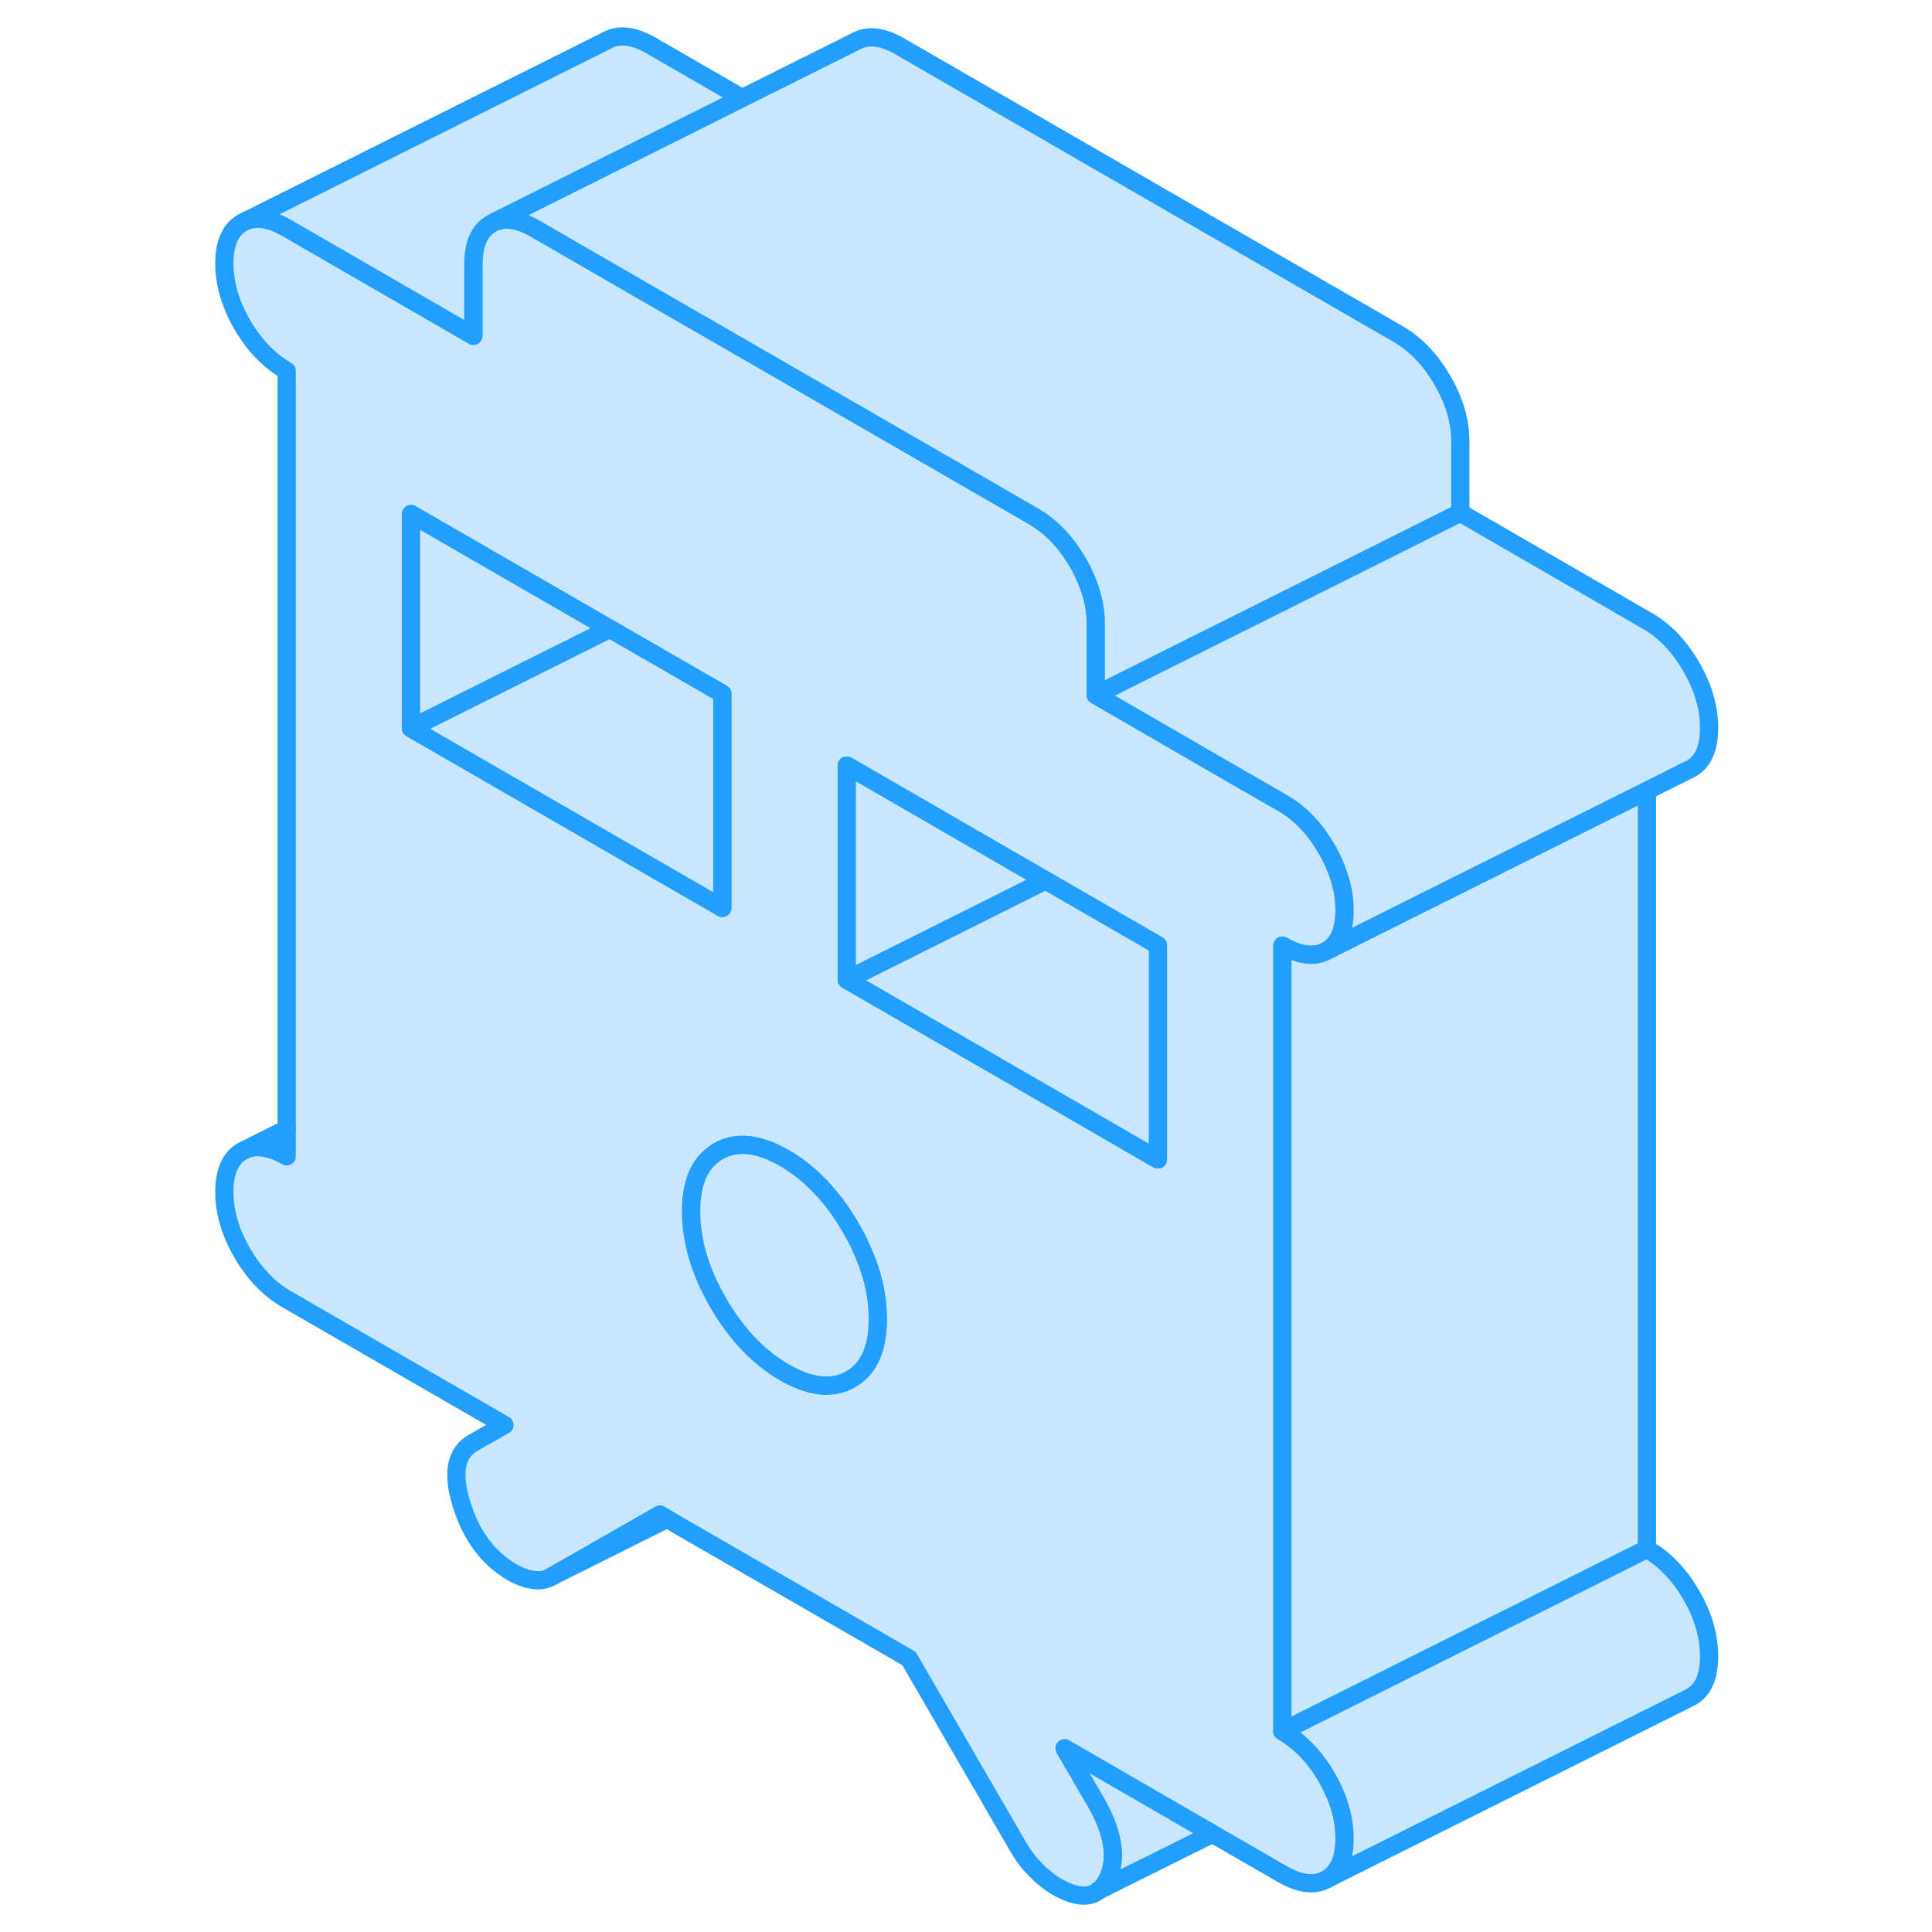 <svg viewBox="0 0 87 106" fill="#c8e7ff" xmlns="http://www.w3.org/2000/svg" height="48" width="48" stroke-width="1px" stroke-linecap="round" stroke-linejoin="round"><path d="M63.279 97.493C62.63 96.373 61.819 95.543 60.859 94.983V51.883C61.83 52.443 62.64 52.533 63.29 52.163C63.95 51.793 64.269 51.043 64.269 49.933C64.269 49.203 64.129 48.473 63.84 47.733C63.7 47.353 63.52 46.973 63.29 46.583C62.64 45.453 61.83 44.603 60.859 44.053L56.959 41.803L50.62 38.133V34.213C50.62 33.433 50.459 32.653 50.13 31.873C49.999 31.533 49.83 31.193 49.63 30.853C48.98 29.733 48.169 28.883 47.2 28.323L33.05 20.153L26.23 16.223L19.88 12.553C19.02 12.053 18.27 11.923 17.649 12.173L17.45 12.273C16.799 12.653 16.47 13.393 16.47 14.503V18.423L6.229 12.503C5.359 12.003 4.609 11.873 3.99 12.123L3.79 12.223C3.14 12.603 2.81 13.343 2.81 14.453C2.81 15.563 3.14 16.683 3.79 17.813C4.45 18.943 5.259 19.783 6.229 20.343V63.443C5.359 62.943 4.609 62.813 3.99 63.063L3.79 63.163C3.14 63.533 2.81 64.283 2.81 65.393C2.81 66.503 3.14 67.623 3.79 68.743C4.45 69.873 5.259 70.723 6.229 71.283L18.18 78.183L16.47 79.153C15.499 79.703 15.29 80.833 15.829 82.553C16.369 84.273 17.29 85.503 18.599 86.263C19 86.493 19.39 86.633 19.759 86.683C20.13 86.733 20.45 86.683 20.739 86.513L26.709 83.103L27.099 83.333L40.37 90.993L46.349 101.303C46.63 101.793 46.959 102.223 47.33 102.603C47.7 102.973 48.08 103.283 48.48 103.513C49.489 104.093 50.27 104.163 50.81 103.703C51 103.553 51.17 103.323 51.3 103.033C51.81 101.923 51.58 100.533 50.62 98.863L48.91 95.923L57.02 100.613H57.029L60.859 102.823C61.83 103.383 62.64 103.473 63.29 103.103C63.95 102.723 64.269 101.983 64.269 100.873C64.269 99.763 63.95 98.643 63.29 97.513C63.29 97.503 63.279 97.503 63.279 97.493ZM26.23 47.563L13.05 39.953V28.203L23.959 34.503L26.23 35.813L30.13 38.063V49.813L26.23 47.563ZM37.52 75.433C37.41 75.523 37.29 75.603 37.17 75.673C36.17 76.243 34.96 76.113 33.54 75.293C32.12 74.473 30.91 73.203 29.91 71.483C28.919 69.773 28.42 68.093 28.42 66.463C28.42 64.943 28.849 63.883 29.72 63.293C29.779 63.243 29.84 63.203 29.91 63.163C30.91 62.593 32.12 62.723 33.54 63.543C34.96 64.363 36.17 65.633 37.17 67.353C37.24 67.473 37.309 67.593 37.37 67.713C37.51 67.953 37.63 68.203 37.73 68.443C38.359 69.773 38.66 71.093 38.66 72.373C38.66 73.803 38.279 74.823 37.52 75.433ZM54.029 63.613L49.709 61.113L36.959 53.753V42.003L47.859 48.303L54.029 51.863V63.613Z" stroke="#229EFF" stroke-linejoin="round"/><path d="M54.029 51.863V63.613L49.709 61.113L36.959 53.753L47.859 48.303L54.029 51.863Z" stroke="#229EFF" stroke-linejoin="round"/><path d="M23.959 34.503L13.05 39.953V28.203L23.959 34.503Z" stroke="#229EFF" stroke-linejoin="round"/><path d="M84.269 90.872C84.269 91.982 83.95 92.722 83.29 93.102L83.09 93.203L63.29 103.102C63.95 102.722 64.269 101.982 64.269 100.872C64.269 99.762 63.95 98.642 63.29 97.513C63.29 97.502 63.279 97.502 63.279 97.492C62.63 96.372 61.819 95.542 60.859 94.982L66.82 92.002L71.109 89.852L73.579 88.622L80.859 84.982C81.829 85.542 82.64 86.382 83.29 87.513C83.95 88.642 84.269 89.762 84.269 90.872Z" stroke="#229EFF" stroke-linejoin="round"/><path d="M47.859 48.303L36.959 53.753V42.003L47.859 48.303Z" stroke="#229EFF" stroke-linejoin="round"/><path d="M30.13 38.063V49.813L26.23 47.563L13.05 39.953L23.959 34.503L26.23 35.813L30.13 38.063Z" stroke="#229EFF" stroke-linejoin="round"/><path d="M38.66 72.373C38.66 73.803 38.279 74.823 37.52 75.433C37.41 75.523 37.29 75.603 37.17 75.673C36.17 76.243 34.96 76.113 33.54 75.293C32.12 74.473 30.91 73.203 29.91 71.483C28.919 69.773 28.42 68.093 28.42 66.463C28.42 64.943 28.849 63.883 29.72 63.293C29.779 63.243 29.84 63.203 29.91 63.163C30.91 62.593 32.12 62.723 33.54 63.543C34.96 64.363 36.17 65.633 37.17 67.353C37.24 67.473 37.309 67.593 37.37 67.713C37.51 67.953 37.63 68.203 37.73 68.443C38.359 69.773 38.66 71.093 38.66 72.373Z" stroke="#229EFF" stroke-linejoin="round"/><path d="M80.859 43.383V84.983L73.579 88.623L71.109 89.853L66.82 92.003L60.859 94.983V51.883C61.83 52.443 62.64 52.533 63.29 52.163L67.7 49.953L74.029 46.793L80.859 43.383Z" stroke="#229EFF" stroke-linejoin="round"/><path d="M31.22 5.383L24.45 8.773L17.649 12.173L17.45 12.273C16.799 12.652 16.47 13.393 16.47 14.503V18.423L6.229 12.503C5.359 12.003 4.609 11.873 3.99 12.123L23.79 2.223C24.45 1.853 25.259 1.943 26.23 2.503L31.22 5.383Z" stroke="#229EFF" stroke-linejoin="round"/><path d="M70.62 24.212V28.132L59.709 33.592L56.959 34.962L50.62 38.132V34.212C50.62 33.432 50.459 32.652 50.13 31.872C49.999 31.532 49.83 31.192 49.63 30.852C48.98 29.732 48.169 28.882 47.2 28.322L33.05 20.152L26.23 16.222L19.88 12.552C19.02 12.052 18.27 11.922 17.649 12.172L24.45 8.772L31.22 5.382L37.45 2.272C38.109 1.902 38.919 1.992 39.88 2.552L67.2 18.322C68.169 18.882 68.98 19.732 69.629 20.852C70.29 21.982 70.62 23.102 70.62 24.212Z" stroke="#229EFF" stroke-linejoin="round"/><path d="M84.269 39.933C84.269 41.043 83.95 41.793 83.29 42.163L83.09 42.263L80.859 43.383L74.029 46.793L67.7 49.953L63.29 52.163C63.95 51.793 64.269 51.043 64.269 49.933C64.269 49.203 64.129 48.473 63.84 47.733C63.7 47.353 63.52 46.973 63.29 46.583C62.64 45.453 61.83 44.603 60.859 44.053L56.959 41.803L50.62 38.133L56.959 34.963L59.709 33.593L70.62 28.133L80.859 34.053C81.829 34.603 82.64 35.453 83.29 36.583C83.95 37.713 84.269 38.823 84.269 39.933Z" stroke="#229EFF" stroke-linejoin="round"/><path d="M51.3 103.032C51.81 101.922 51.58 100.532 50.62 98.862L48.91 95.922L57.02 100.612L50.81 103.702C51 103.552 51.17 103.322 51.3 103.032Z" stroke="#229EFF" stroke-linejoin="round"/><path d="M50.81 103.703L50.73 103.743" stroke="#229EFF" stroke-linejoin="round"/><path d="M6.229 61.942L3.99 63.062" stroke="#229EFF" stroke-linejoin="round"/><path d="M27.099 83.332L20.739 86.512L26.709 83.102L27.099 83.332Z" stroke="#229EFF" stroke-linejoin="round"/></svg>